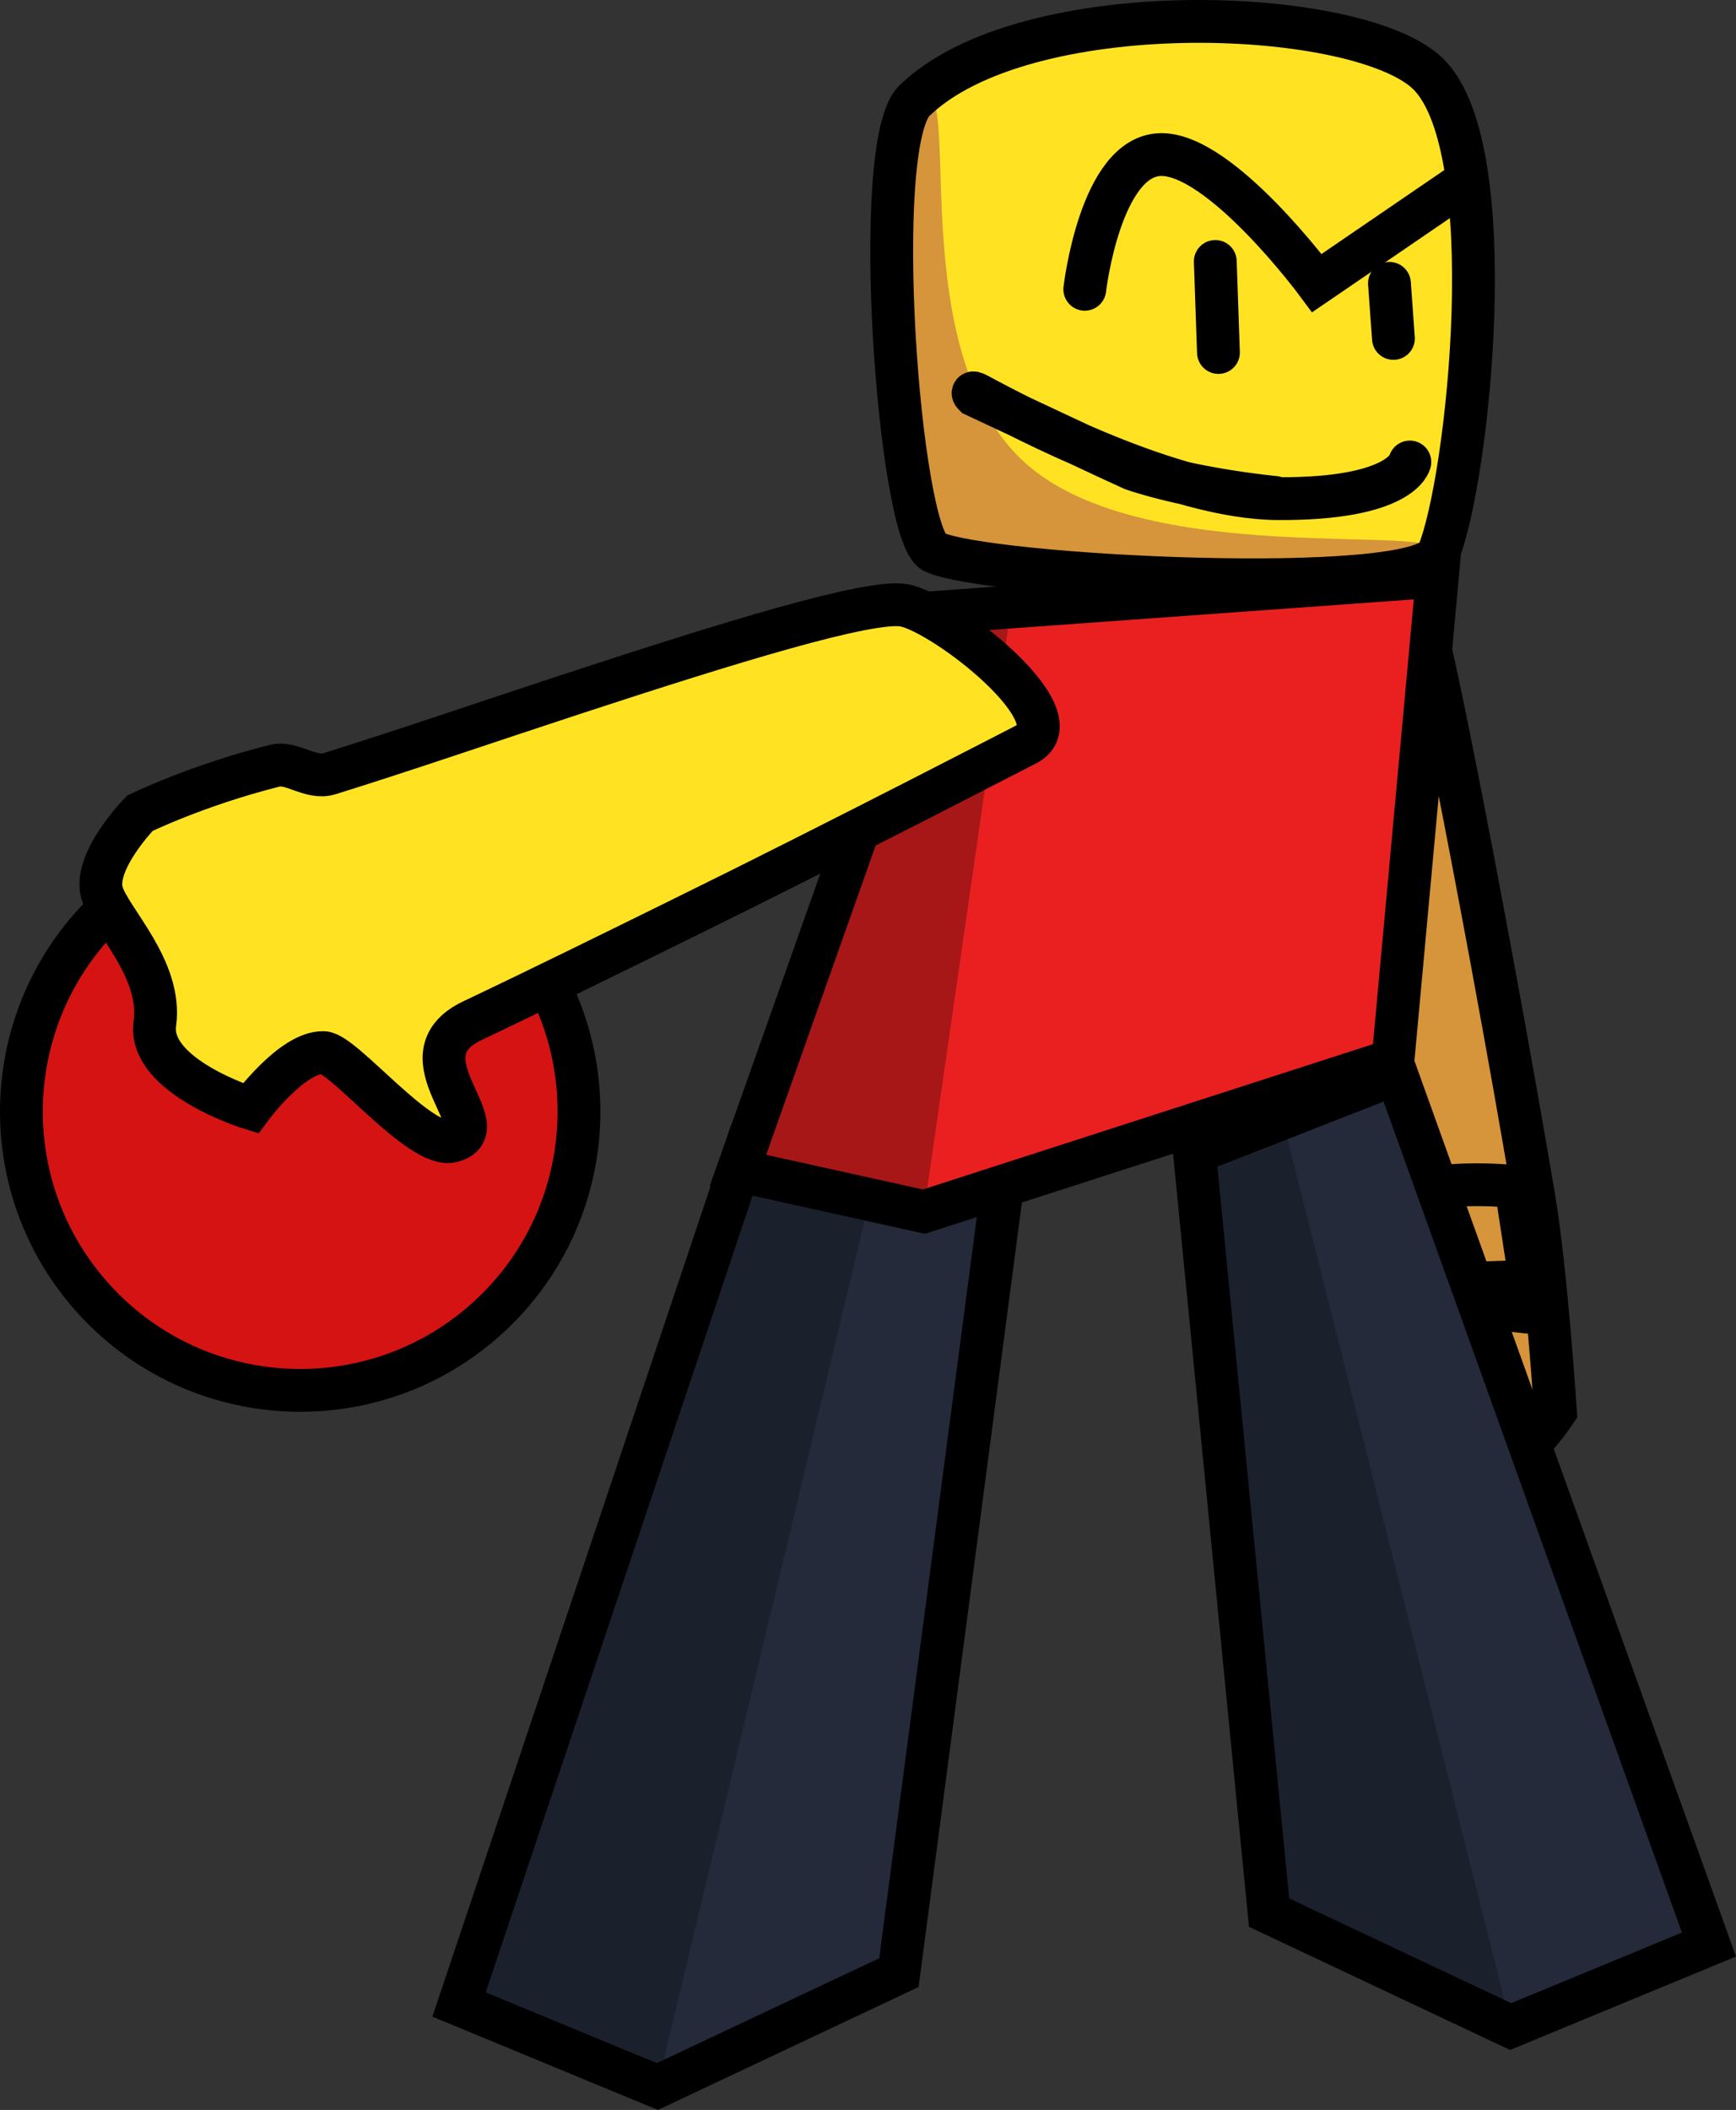 <svg version="1.1" xmlns="http://www.w3.org/2000/svg" xmlns:xlink="http://www.w3.org/1999/xlink" width="324.376" height="394.17" viewBox="0,0,324.376,394.17"><rect x="0" y="0" width="324.376" height="394.17" fill="#333333" stroke="none"/><g transform="translate(-94.919,21.797)"><g data-paper-data="{&quot;isPaintingLayer&quot;:true}" fill-rule="nonzero" stroke-width="8" stroke-linejoin="miter" stroke-miterlimit="10" stroke-dasharray="" stroke-dashoffset="0" style="mix-blend-mode: normal"><g fill="#d6943b" stroke="#000000" stroke-linecap="round"><g><path d="M362.035,98.916c2.261,9.614 7.109,34.198 11.987,60.669c2.616,14.192 5.24,28.926 7.479,42.186c2.353,13.934 4.057,40.114 4.057,40.114c0,0 -9.908,15.281 -18.175,11.647c-8.524,-3.747 -18.886,2.479 -23.6,2.575c-5.547,0.113 -11.245,-9.791 -11.245,-9.791c0,0 -1.935,-10.537 -1.529,-24.119c0.089,-2.975 3.896,-5.206 3.811,-8.504c-0.349,-13.603 -1.114,-29.808 -1.74,-45.258c-1.075,-26.536 -1.738,-50.843 0.83,-55.912c3.131,-6.179 25.935,-22.923 28.125,-13.608z" data-paper-data="{&quot;index&quot;:null}"/><path d="M380.346,223.333l-46.684,-5.268"/></g><path d="M380.863,217.493c0,0 -22.19,1.47 -27.578,-1.27c-5.388,-2.74 -8.62,-7.478 -0.324,-12.921c8.296,-5.443 25.196,-3.397 25.196,-3.397z"/></g><g stroke-linecap="round"><path d="M234.342,192.55l48.352,3.734l-19.813,150.435l-45.131,21.281l-37.058,-15.324z" fill="#242a3a" stroke="none"/><path d="M234.342,192.55l24.429,4.082l-41.021,171.369l-37.058,-15.324z" fill="#1b202d" stroke="none"/><path d="M234.342,192.55l48.352,3.734l-19.813,150.435l-45.131,21.281l-37.058,-15.324z" fill="none" stroke="#000000"/></g><g stroke-linecap="round"><path d="M414.241,341.088l-37.058,15.324l-45.131,-21.281l-13.943,-141.996l37.711,-14.742z" data-paper-data="{&quot;index&quot;:null}" fill="#242a3a" stroke="none"/><path d="M377.183,356.412l-45.131,-21.281l-13.943,-141.996l16.981,-3.729z" data-paper-data="{&quot;index&quot;:null}" fill="#1b202d" stroke="none"/><path d="M414.241,341.473l-37.058,15.324l-45.131,-21.281l-13.943,-141.996l37.711,-14.742z" data-paper-data="{&quot;index&quot;:null}" fill="none" stroke="#000000"/></g><g><path d="M115.74,147.524c21.171,-19.48 54.124,-18.108 73.604,3.062c19.48,21.171 18.108,54.124 -3.062,73.604c-21.171,19.48 -54.124,18.108 -73.604,-3.062c-19.48,-21.171 -18.108,-54.124 3.062,-73.604z" fill="#d61313" stroke="#000000" stroke-linecap="butt"/><path d="M136.883,152.416c0,0 6.588,-2.757 9.951,-3.382c3.111,-0.578 9.53,-0.237 9.53,-0.237" fill="none" stroke="#ffffff" stroke-linecap="round"/></g><g stroke-linecap="round"><path d="M269.705,92.614l93.799,-6.766l-8.303,90.416l-87.648,28.293l-34.752,-7.688z" fill="#ea2020" stroke="none"/><path d="M269.705,92.615l14.247,-1.65l-16.4,113.593l-34.752,-7.688z" fill="#a71717" stroke="none"/><path d="M269.705,92.614l93.799,-6.766l-8.303,90.416l-87.648,28.293l-34.752,-7.688z" fill="none" stroke="#000000"/></g><path d="M223.733,149.139c-13.571,6.678 -27.821,13.708 -40.508,19.727c-14.128,6.703 5.317,20.234 -3.898,22.531c-5.89,1.468 -20.208,-16.423 -23.929,-16.547c-5.877,-0.197 -13.667,10.42 -13.667,10.42c0,0 -19.257,-5.947 -17.878,-15.845c1.422,-10.205 -8.329,-19.364 -9.851,-24.355c-1.791,-5.873 7.039,-14.924 7.039,-14.924c0,0 10.637,-5.234 25.222,-8.894c3.195,-0.801 6.717,2.58 10.203,1.497c13.767,-4.279 30.225,-9.933 45.85,-15.054c28.731,-9.417 55.282,-17.63 61.606,-16.392c7.523,1.472 32.222,20.711 22.964,25.849c0,0 -35.515,18.388 -63.153,31.986z" data-paper-data="{&quot;index&quot;:null}" fill="#ffe323" stroke="#000000" stroke-linecap="round"/><g stroke-linecap="round"><path d="M269.341,81.282c-6.432,-3.236 -11.912,-76.16 -3.562,-84.266c20.501,-19.9 81.398,-17.683 95.464,-5.502c14.991,12.982 7.961,77.165 2.369,90.151c-3.619,8.403 -84.944,4.31 -94.271,-0.383z" fill="#ffe323" stroke="none"/><path d="M269.341,81.282c-6.432,-3.236 -11.912,-76.16 -3.562,-84.266c10.478,-10.171 -3.304,43.978 19.634,66.668c21.943,21.705 80.932,11.631 78.198,17.98c-3.619,8.403 -84.944,4.31 -94.271,-0.383z" fill="#d6943b" stroke="none"/><path d="M269.341,81.282c-6.432,-3.236 -11.912,-76.16 -3.562,-84.266c20.501,-19.9 81.398,-17.683 95.464,-5.502c14.991,12.982 7.961,77.165 2.369,90.151c-3.619,8.403 -84.944,4.31 -94.271,-0.383z" fill="none" stroke="#000000"/></g><path d="M297.613,32.245c0,0 2.869,-24.864 14.128,-25.165c11.259,-0.301 29.246,24.007 29.246,24.007l26.471,-18.089" fill="none" stroke="#000000" stroke-linecap="round"/><g fill="none" stroke="#000000" stroke-linecap="round"><path d="M321.999,27.047l0.59,17.007"/><path d="M355.284,41.426l-0.742,-10.282"/></g><path d="M358.354,64.513c0,0 -1.375,6.984 -24.718,6.844c-19.478,-0.117 -47.746,-14.973 -55.95,-19.396c-1.628,-0.878 -0.661,0.085 -0.661,0.085c0,0 29.096,13.656 29.37,13.749c11.497,3.911 26.726,5.333 26.726,5.333" fill="#ffffff" stroke="#000000" stroke-linecap="round"/></g></g></svg>